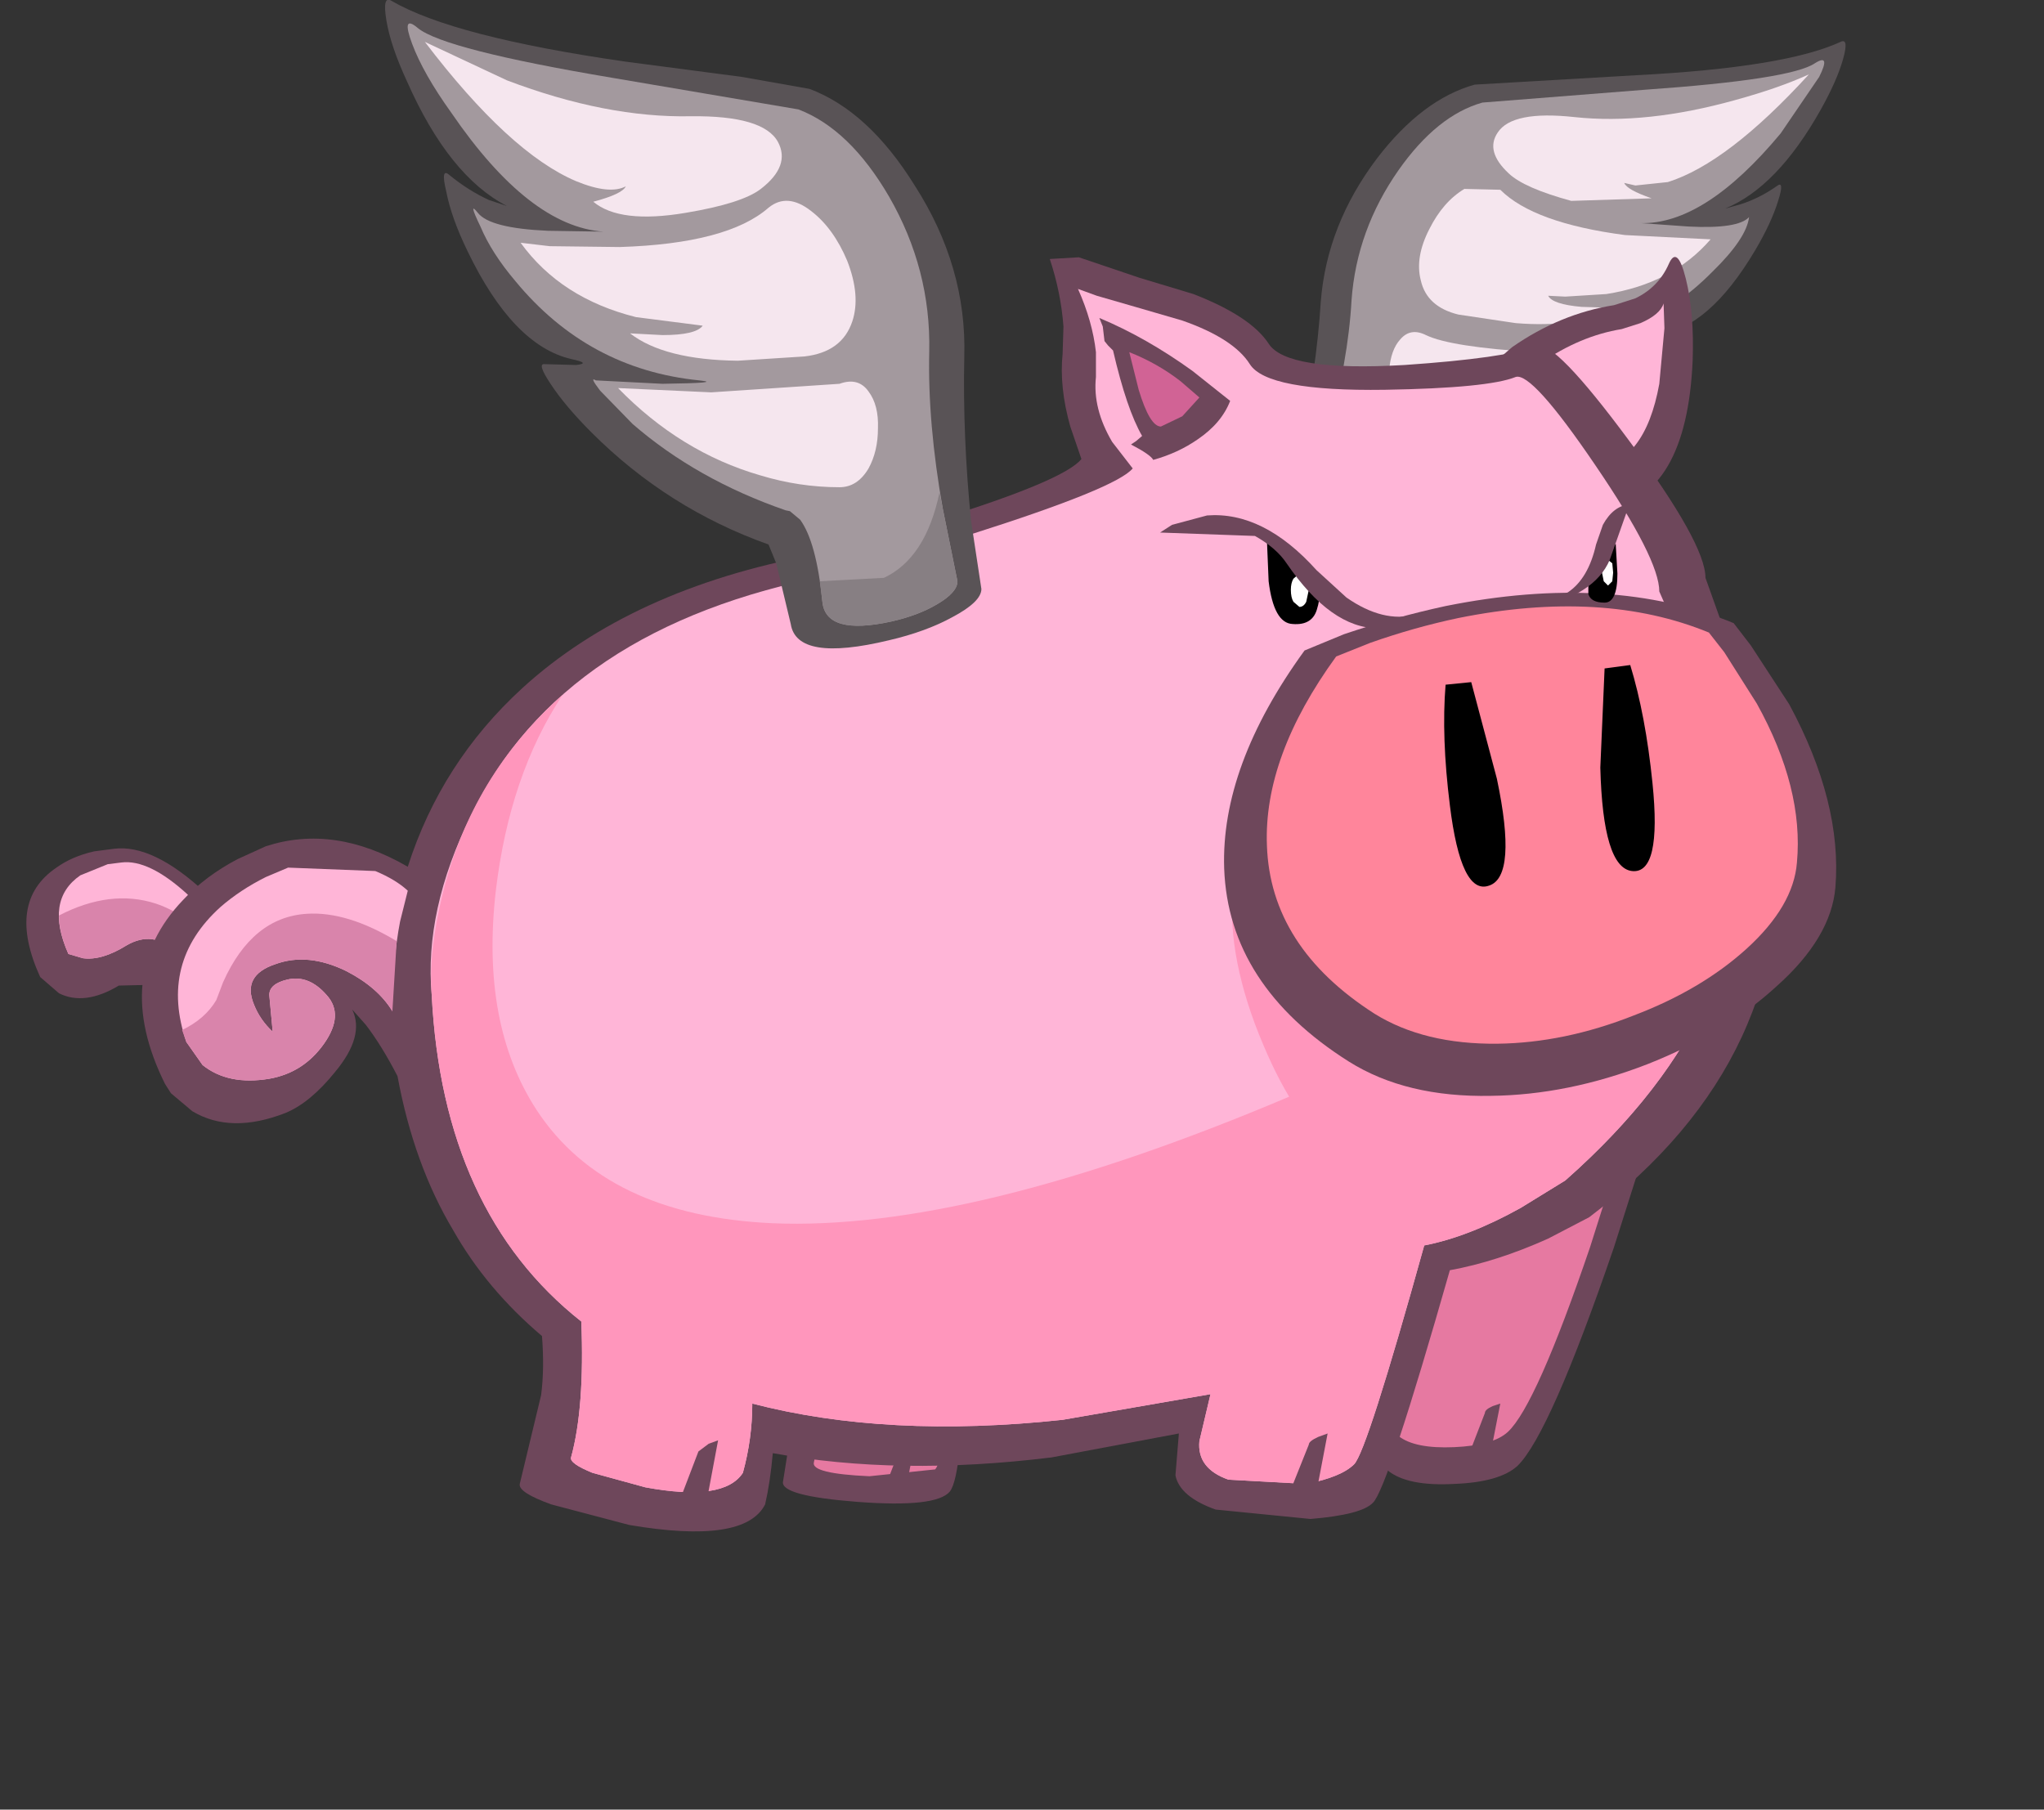 <?xml version="1.0" encoding="UTF-8" standalone="no"?>
<svg xmlns:ffdec="https://www.free-decompiler.com/flash" xmlns:xlink="http://www.w3.org/1999/xlink" ffdec:objectType="frame" height="105.85px" width="119.55px" xmlns="http://www.w3.org/2000/svg">
  <rect width="100%" height="100%" fill="#333333" stroke="none"/>
  <g transform="matrix(1.0, 0.0, 0.0, 1.0, 60.8, 52.05)">
    <use ffdec:characterId="392" height="89.6" transform="matrix(1.0, 0.0, 0.0, 1.0, -59.25, -52.05)" width="106.4" xlink:href="#shape0"/>
  </g>
  <defs>
    <g id="shape0" transform="matrix(1.0, 0.0, 0.0, 1.0, 59.25, 52.05)">
      <path d="M47.0 -48.6 Q46.65 -47.35 45.7 -45.65 43.15 -41.1 40.1 -39.85 L41.0 -40.1 Q42.1 -40.45 43.1 -41.15 43.6 -41.55 43.2 -40.3 42.8 -39.0 41.85 -37.4 39.15 -32.85 36.2 -32.5 35.15 -32.35 35.9 -32.2 L37.5 -32.05 Q37.85 -32.1 37.1 -31.15 L34.8 -28.9 Q30.65 -25.4 25.4 -24.1 L24.9 -22.95 Q24.25 -21.15 23.55 -17.85 23.2 -15.95 18.65 -18.25 16.85 -19.1 15.55 -20.2 14.2 -21.35 14.25 -21.95 L15.2 -25.75 Q16.2 -30.4 16.45 -34.4 16.8 -38.9 19.75 -42.8 22.4 -46.25 25.45 -47.1 L34.9 -47.65 Q43.6 -48.1 46.85 -49.6 47.35 -49.85 47.0 -48.6" fill="#595356" fill-rule="evenodd" stroke="none"/>
      <path d="M45.6 -47.55 L43.35 -44.25 Q38.9 -38.9 35.15 -39.0 L37.95 -38.8 Q40.85 -38.65 41.5 -39.35 41.35 -38.1 39.35 -36.15 35.3 -32.05 29.65 -32.0 28.35 -32.0 31.5 -31.65 L34.85 -31.55 Q35.2 -31.7 34.6 -31.05 L32.8 -29.5 Q29.3 -27.05 24.7 -25.9 L23.95 -25.45 Q23.05 -24.45 22.45 -21.45 22.15 -19.75 18.9 -20.8 17.6 -21.2 16.7 -21.85 15.75 -22.6 15.8 -23.15 L16.85 -26.65 Q18.05 -30.9 18.25 -34.5 18.55 -38.6 21.0 -42.1 23.25 -45.3 25.9 -46.05 L35.4 -46.8 Q43.95 -47.4 45.35 -48.35 46.3 -48.95 45.6 -47.55" fill="#a3999e" fill-rule="evenodd" stroke="none"/>
      <path d="M45.0 -47.7 Q40.25 -42.5 36.75 -41.4 L34.85 -41.2 34.2 -41.35 Q34.35 -40.95 35.8 -40.45 L31.1 -40.3 Q28.35 -41.05 27.45 -41.9 26.05 -43.2 26.8 -44.3 27.65 -45.6 31.3 -45.2 35.5 -44.75 40.7 -46.2 43.25 -46.9 45.0 -47.7" fill="#f5e6ee" fill-rule="evenodd" stroke="none"/>
      <path d="M39.25 -38.05 Q37.0 -35.45 33.15 -34.85 L30.75 -34.7 29.75 -34.75 Q30.0 -34.25 31.7 -34.1 L33.35 -34.05 Q31.5 -32.85 27.85 -33.15 L24.5 -33.65 Q22.65 -34.1 22.3 -35.65 21.95 -37.0 22.8 -38.65 23.6 -40.25 24.85 -41.0 L26.95 -40.95 Q28.9 -39.0 34.25 -38.3 L39.25 -38.05" fill="#f5e6ee" fill-rule="evenodd" stroke="none"/>
      <path d="M20.45 -30.4 Q20.55 -31.6 21.1 -32.2 21.7 -32.9 22.6 -32.45 24.05 -31.75 29.0 -31.45 L33.7 -31.25 Q30.3 -28.3 26.2 -27.5 L22.15 -27.25 Q21.25 -27.35 20.75 -28.35 20.35 -29.25 20.45 -30.4" fill="#f5e6ee" fill-rule="evenodd" stroke="none"/>
      <path d="M-55.3 -2.25 L-54.15 -2.4 Q-51.85 -2.7 -48.75 0.2 -47.15 1.65 -46.05 3.15 L-46.7 7.1 Q-47.45 10.7 -47.7 8.95 -48.1 6.65 -49.75 5.5 L-53.85 5.6 Q-55.85 6.8 -57.35 6.05 L-58.45 5.1 Q-60.45 0.7 -57.5 -1.3 -56.6 -1.95 -55.3 -2.25" fill="#6e475b" fill-rule="evenodd" stroke="none"/>
      <path d="M-49.85 0.25 L-47.9 2.35 -48.4 5.15 Q-48.95 7.7 -49.15 6.5 -49.4 4.7 -50.55 3.6 -51.85 2.35 -53.4 3.25 -54.85 4.15 -55.95 4.0 L-56.8 3.75 Q-58.2 0.6 -56.1 -0.85 L-54.5 -1.5 -53.7 -1.6 Q-52.1 -1.8 -49.85 0.25" fill="#ffb5d7" fill-rule="evenodd" stroke="none"/>
      <path d="M38.2 -30.95 Q37.85 -23.0 33.1 -22.25 L30.35 -26.05 Q27.25 -29.85 25.5 -29.9 L27.65 -31.75 Q30.45 -33.7 33.6 -34.2 L34.85 -34.6 Q36.2 -35.25 36.8 -36.6 37.3 -37.75 37.8 -35.75 38.3 -33.75 38.2 -30.95" fill="#6e475b" fill-rule="evenodd" stroke="none"/>
      <path d="M36.55 -32.85 L36.25 -29.6 Q35.4 -24.9 32.35 -24.65 L30.7 -26.95 Q28.75 -29.3 27.45 -29.35 L29.3 -30.8 Q31.6 -32.4 34.05 -32.8 L35.15 -33.15 Q36.3 -33.65 36.5 -34.3 L36.55 -32.85" fill="#ffb5d7" fill-rule="evenodd" stroke="none"/>
      <path d="M-14.15 28.65 Q-11.8 29.85 -7.9 29.95 L-4.5 29.75 -4.65 32.45 Q-4.85 34.7 -5.25 35.2 -6.05 36.15 -10.65 35.8 -15.2 35.45 -15.0 34.6 L-14.4 30.8 -14.15 28.65" fill="#6e475b" fill-rule="evenodd" stroke="none"/>
      <path d="M28.65 16.9 Q36.15 12.3 36.95 10.35 L33.6 20.9 Q29.85 31.85 27.95 33.7 26.9 34.65 24.25 34.75 21.5 34.9 20.35 33.95 19.5 33.25 20.3 28.05 L21.3 21.15 28.65 16.9" fill="#6e475b" fill-rule="evenodd" stroke="none"/>
      <path d="M-12.95 28.75 Q-11.1 29.7 -8.05 29.75 L-5.3 29.65 -5.55 31.75 Q-5.75 33.45 -6.1 33.9 L-9.95 34.3 Q-13.35 34.15 -13.2 33.5 -12.95 32.45 -12.95 30.45 L-12.95 28.75" fill="#e679a1" fill-rule="evenodd" stroke="none"/>
      <path d="M28.0 17.45 Q34.35 13.55 35.05 11.9 L32.2 20.9 Q29.05 30.15 27.4 31.7 26.55 32.5 24.25 32.6 21.95 32.7 21.0 31.95 20.25 31.35 20.95 26.9 L21.8 21.05 28.0 17.45" fill="#e679a1" fill-rule="evenodd" stroke="none"/>
      <path d="M-57.35 1.5 Q-54.35 -0.05 -51.7 0.8 -49.75 1.45 -48.1 3.4 -48.9 8.15 -49.15 6.5 -49.4 4.7 -50.55 3.6 -51.85 2.35 -53.4 3.25 -54.85 4.15 -55.95 4.0 L-56.8 3.75 Q-57.35 2.5 -57.35 1.5" fill="#d984ab" fill-rule="evenodd" stroke="none"/>
      <path d="M13.4 -31.95 Q14.45 -30.3 21.35 -30.7 27.2 -31.1 29.1 -31.8 30.1 -32.2 34.5 -26.25 38.95 -20.25 38.95 -18.25 L40.7 -13.35 Q42.55 -8.35 43.0 -4.15 44.55 9.75 32.15 19.15 L29.75 20.4 Q26.75 21.75 24.0 22.25 20.35 35.05 19.5 35.85 18.85 36.55 15.85 36.8 L10.3 36.25 Q8.2 35.5 7.95 34.25 L8.15 31.8 0.7 33.2 Q-8.25 34.3 -15.6 32.95 -15.75 34.65 -16.05 35.95 -17.25 38.3 -24.0 37.15 L-28.55 35.95 Q-30.5 35.25 -30.4 34.75 L-29.15 29.55 Q-28.95 28.0 -29.1 26.1 -32.35 23.35 -34.3 19.9 -36.6 16.05 -37.55 10.9 -38.45 9.15 -39.4 7.9 L-40.2 7.0 Q-39.45 8.55 -41.2 10.65 -42.65 12.45 -44.1 13.05 -47.3 14.3 -49.55 12.95 L-50.8 11.9 -51.15 11.35 Q-54.3 5.0 -50.1 0.6 -48.8 -0.8 -46.9 -1.8 L-45.25 -2.55 Q-41.25 -3.85 -36.95 -1.35 -35.0 -7.45 -30.25 -11.8 -23.9 -17.6 -13.2 -19.6 L-5.95 -21.65 Q1.45 -23.95 2.45 -25.2 L1.8 -27.1 Q1.15 -29.4 1.35 -31.35 L1.4 -32.95 Q1.25 -34.95 0.6 -36.9 L2.3 -37.0 5.85 -35.8 9.0 -34.85 Q12.35 -33.55 13.4 -31.95" fill="#6e475b" fill-rule="evenodd" stroke="none"/>
      <path d="M20.2 -29.25 Q26.25 -29.35 27.85 -30.0 28.8 -30.3 32.5 -24.85 36.25 -19.35 36.25 -17.45 L38.05 -13.35 Q40.05 -9.2 40.65 -5.55 42.6 6.55 30.75 17.0 L28.15 18.6 Q25.1 20.3 22.5 20.8 19.15 32.85 18.4 33.6 17.65 34.35 15.6 34.75 L11.05 34.5 Q9.2 33.85 9.35 32.25 L10.0 29.5 1.35 31.0 Q-8.9 32.1 -16.8 30.05 -16.8 32.1 -17.35 34.1 -18.45 35.8 -23.05 34.95 L-26.15 34.1 Q-27.5 33.55 -27.4 33.2 -26.6 30.3 -26.8 25.25 -34.9 18.85 -35.55 6.15 -36.0 1.2 -33.25 -4.35 -27.9 -15.4 -12.25 -18.4 L-4.0 -20.8 Q4.5 -23.5 5.45 -24.65 L4.25 -26.2 Q3.1 -28.15 3.3 -30.0 L3.3 -31.45 Q3.1 -33.25 2.25 -35.15 L3.35 -34.75 5.6 -34.1 8.35 -33.3 Q11.35 -32.25 12.3 -30.75 13.3 -29.15 20.2 -29.25" fill="#ffb5d7" fill-rule="evenodd" stroke="none"/>
      <path d="M30.75 17.0 L28.15 18.6 Q25.1 20.3 22.5 20.8 19.15 32.85 18.4 33.6 17.65 34.35 15.6 34.75 L11.05 34.5 Q9.2 33.85 9.35 32.25 L10.0 29.5 1.35 31.0 Q-8.9 32.1 -16.8 30.05 -16.8 32.1 -17.35 34.1 -18.45 35.8 -23.05 34.95 L-26.15 34.1 Q-27.5 33.55 -27.4 33.2 -26.6 30.3 -26.8 25.25 -34.9 18.85 -35.55 6.15 -35.75 3.65 -34.9 0.2 -33.2 -6.7 -27.9 -11.4 -31.0 -6.7 -31.8 0.05 -32.7 7.85 -29.4 12.9 -25.35 19.05 -15.65 19.5 -4.05 20.0 14.6 12.1 13.55 10.35 12.6 7.85 10.75 2.85 11.45 -0.95 13.55 -13.1 40.0 -8.35 44.0 5.3 30.75 17.0" fill="#ff96bc" fill-rule="evenodd" stroke="none"/>
      <path d="M4.3 -31.55 L4.0 -31.85 3.8 -32.1 3.7 -32.95 3.5 -33.45 Q6.25 -32.3 8.95 -30.35 L11.15 -28.6 Q10.65 -27.3 9.25 -26.35 8.1 -25.55 6.65 -25.15 6.5 -25.45 5.35 -26.05 L5.65 -26.25 6.0 -26.55 Q5.1 -28.1 4.3 -31.55" fill="#6e475b" fill-rule="evenodd" stroke="none"/>
      <path d="M9.35 -28.8 L8.35 -27.7 7.1 -27.1 Q6.45 -27.1 5.8 -29.25 L5.25 -31.45 Q6.9 -30.8 8.25 -29.75 L9.35 -28.8" fill="#d16395" fill-rule="evenodd" stroke="none"/>
      <path d="M16.85 31.8 L16.25 34.95 14.65 35.2 15.75 32.45 Q15.75 32.25 16.3 32.0 L16.85 31.8" fill="#6e475b" fill-rule="evenodd" stroke="none"/>
      <path d="M26.95 30.05 L26.45 32.6 25.2 32.8 26.05 30.6 Q26.05 30.4 26.5 30.2 L26.95 30.05" fill="#6e475b" fill-rule="evenodd" stroke="none"/>
      <path d="M-7.25 32.15 L-7.75 34.7 -9.0 34.85 -8.15 32.65 Q-8.15 32.5 -7.7 32.3 L-7.25 32.15" fill="#6e475b" fill-rule="evenodd" stroke="none"/>
      <path d="M-18.8 32.2 L-19.4 35.4 -21.0 35.6 -19.95 32.85 -19.35 32.4 -18.8 32.2" fill="#6e475b" fill-rule="evenodd" stroke="none"/>
      <path d="M-36.95 0.05 L-37.4 1.85 Q-37.85 4.2 -37.85 7.1 -38.7 5.7 -40.55 4.75 -42.8 3.65 -44.7 4.35 -46.65 5.0 -45.95 6.7 -45.6 7.6 -44.85 8.3 L-45.05 6.15 Q-45.05 5.5 -44.0 5.25 -42.75 4.95 -41.7 6.15 -40.65 7.3 -41.85 9.0 -43.05 10.7 -45.05 11.05 -47.45 11.45 -48.95 10.25 L-49.9 8.9 Q-51.5 4.25 -47.9 1.0 -46.75 0.0 -45.25 -0.75 L-43.95 -1.3 -38.85 -1.1 Q-37.65 -0.6 -36.95 0.05" fill="#ffb5d7" fill-rule="evenodd" stroke="none"/>
      <path d="M-37.6 3.0 L-37.85 7.1 Q-38.7 5.7 -40.55 4.75 -42.8 3.65 -44.7 4.35 -46.65 5.0 -45.95 6.7 -45.6 7.6 -44.85 8.3 L-45.05 6.15 Q-45.05 5.5 -44.0 5.25 -42.75 4.95 -41.7 6.15 -40.65 7.3 -41.85 9.0 -43.05 10.7 -45.05 11.05 -47.45 11.45 -48.95 10.25 L-49.9 8.9 -50.15 8.2 Q-48.8 7.55 -48.15 6.45 L-47.75 5.4 Q-46.05 1.6 -42.85 1.4 -40.5 1.25 -37.6 3.0" fill="#d984ab" fill-rule="evenodd" stroke="none"/>
      <path d="M23.75 -16.6 Q33.45 -18.55 40.6 -15.6 L41.6 -14.3 43.85 -10.85 Q46.95 -5.1 46.55 -0.15 46.3 2.8 43.1 5.65 40.1 8.4 35.55 10.2 30.9 12.0 26.4 12.05 21.45 12.15 18.1 10.05 11.05 5.6 10.8 -1.25 10.6 -7.25 15.5 -14.0 L17.8 -14.95 Q20.75 -15.95 23.75 -16.6" fill="#6e475b" fill-rule="evenodd" stroke="none"/>
      <path d="M24.5 -15.9 Q32.95 -17.6 39.15 -15.05 L40.05 -13.9 41.95 -10.9 Q44.7 -5.95 44.3 -1.6 44.1 0.95 41.35 3.45 38.7 5.85 34.75 7.35 30.7 8.95 26.8 9.0 22.5 9.05 19.6 7.25 13.5 3.35 13.3 -2.6 13.1 -7.8 17.35 -13.65 L19.35 -14.45 Q21.9 -15.35 24.5 -15.9" fill="#ff859b" fill-rule="evenodd" stroke="none"/>
      <path d="M25.25 -12.15 L26.75 -6.5 Q27.95 -0.8 26.3 -0.25 24.65 0.35 24.0 -4.95 23.5 -8.95 23.75 -12.0 L25.25 -12.15" fill="#000000" fill-rule="evenodd" stroke="none"/>
      <path d="M33.05 -12.95 L34.55 -13.15 Q35.45 -10.2 35.85 -6.25 36.4 -0.9 34.65 -1.1 32.95 -1.3 32.8 -7.15 L33.05 -12.95" fill="#000000" fill-rule="evenodd" stroke="none"/>
      <path d="M33.7 -20.25 L33.8 -18.5 Q33.8 -16.8 33.05 -16.8 32.25 -16.8 32.1 -17.3 L32.1 -18.15 33.7 -20.25" fill="#000000" fill-rule="evenodd" stroke="none"/>
      <path d="M33.55 -18.55 L33.5 -18.05 33.25 -17.8 33.0 -18.05 32.9 -18.55 33.0 -19.1 33.25 -19.3 33.5 -19.1 33.55 -18.55" fill="#ffffff" fill-rule="evenodd" stroke="none"/>
      <path d="M30.9 -17.4 Q32.1 -18.2 32.55 -20.2 L32.95 -21.35 Q33.55 -22.45 34.5 -22.55 L33.35 -19.3 Q32.9 -18.25 31.8 -17.55 30.65 -16.8 29.8 -17.0 L30.9 -17.4" fill="#6e475b" fill-rule="evenodd" stroke="none"/>
      <path d="M13.3 -20.45 Q14.25 -19.3 16.3 -18.05 16.45 -17.1 16.25 -16.5 16.0 -15.45 14.8 -15.55 13.7 -15.6 13.4 -18.05 L13.3 -20.45" fill="#000000" fill-rule="evenodd" stroke="none"/>
      <path d="M15.75 -17.55 L15.6 -16.85 Q15.45 -16.55 15.2 -16.55 L14.85 -16.85 Q14.7 -17.1 14.7 -17.55 14.7 -17.95 14.85 -18.2 L15.2 -18.5 15.6 -18.2 15.75 -17.55" fill="#ffffff" fill-rule="evenodd" stroke="none"/>
      <path d="M14.45 -19.1 Q13.85 -20.0 12.6 -20.7 L7.05 -20.9 7.75 -21.35 9.8 -21.9 Q13.1 -22.15 16.2 -18.7 L17.95 -17.1 Q20.1 -15.6 22.0 -16.1 21.15 -15.3 19.8 -15.3 17.05 -15.3 14.45 -19.1" fill="#6e475b" fill-rule="evenodd" stroke="none"/>
      <path d="M-17.4 -47.55 L-13.45 -46.85 Q-10.0 -45.55 -7.3 -41.2 -4.25 -36.45 -4.4 -31.2 -4.5 -26.5 -4.0 -21.55 L-3.4 -17.6 Q-3.4 -16.85 -5.1 -15.95 -6.65 -15.1 -8.8 -14.6 -14.2 -13.3 -14.55 -15.55 L-15.4 -19.1 -15.85 -20.2 Q-21.75 -22.3 -26.2 -26.75 -27.75 -28.3 -28.6 -29.6 -29.4 -30.8 -28.95 -30.75 L-27.1 -30.7 Q-26.2 -30.8 -27.4 -31.05 -30.8 -31.85 -33.45 -37.35 -34.4 -39.3 -34.7 -40.85 -35.05 -42.3 -34.5 -41.8 -33.4 -40.9 -32.2 -40.35 L-31.15 -40.0 Q-34.55 -41.75 -37.0 -47.3 -37.95 -49.35 -38.2 -50.85 -38.45 -52.35 -37.9 -52.0 -34.3 -49.9 -24.25 -48.45 L-17.4 -47.55" fill="#595356" fill-rule="evenodd" stroke="none"/>
      <path d="M-14.1 -45.65 Q-11.1 -44.5 -8.8 -40.55 -6.35 -36.3 -6.45 -31.5 -6.55 -27.3 -5.65 -22.25 L-4.8 -18.05 Q-4.8 -17.4 -6.0 -16.7 -7.1 -16.05 -8.65 -15.7 -12.5 -14.85 -12.7 -16.85 -13.05 -20.35 -14.0 -21.65 L-14.6 -22.15 -14.85 -22.2 Q-20.05 -24.0 -23.8 -27.25 L-25.7 -29.2 Q-26.35 -30.05 -25.95 -29.8 L-22.05 -29.6 Q-18.45 -29.65 -19.9 -29.8 -26.4 -30.45 -30.65 -35.6 -32.05 -37.25 -32.7 -38.8 -33.45 -40.35 -32.85 -39.6 -32.15 -38.7 -28.75 -38.55 L-25.5 -38.5 Q-29.85 -38.8 -34.4 -45.45 -36.05 -47.75 -36.7 -49.5 -37.35 -51.25 -36.35 -50.4 -34.8 -49.15 -25.0 -47.5 L-14.1 -45.65" fill="#a3999e" fill-rule="evenodd" stroke="none"/>
      <path d="M-20.7 -39.6 Q-24.55 -38.95 -26.1 -40.25 -24.4 -40.7 -24.2 -41.15 -25.15 -40.65 -27.1 -41.45 -31.0 -43.1 -35.95 -49.6 L-31.15 -47.35 Q-25.35 -45.15 -20.4 -45.25 -16.15 -45.3 -15.3 -43.75 -14.55 -42.35 -16.3 -41.0 -17.4 -40.15 -20.7 -39.6" fill="#f5e6ee" fill-rule="evenodd" stroke="none"/>
      <path d="M-19.7 -33.0 L-23.6 -33.5 Q-28.0 -34.6 -30.35 -37.85 L-28.65 -37.65 -24.55 -37.6 Q-18.25 -37.8 -15.85 -39.9 -14.75 -40.8 -13.35 -39.7 -12.05 -38.7 -11.25 -36.8 -10.45 -34.75 -10.95 -33.25 -11.55 -31.45 -13.75 -31.2 L-17.65 -30.95 Q-21.95 -31.0 -23.95 -32.55 L-22.05 -32.45 Q-20.1 -32.45 -19.7 -33.0" fill="#f5e6ee" fill-rule="evenodd" stroke="none"/>
      <path d="M-16.35 -24.25 Q-21.0 -25.6 -24.65 -29.35 L-19.2 -29.1 -11.7 -29.6 Q-10.6 -30.0 -10.0 -29.15 -9.4 -28.35 -9.45 -27.0 -9.45 -25.65 -10.0 -24.65 -10.65 -23.55 -11.7 -23.55 -14.05 -23.55 -16.35 -24.25" fill="#f5e6ee" fill-rule="evenodd" stroke="none"/>
      <path d="M-6.0 -16.7 Q-7.1 -16.05 -8.65 -15.7 -12.5 -14.85 -12.7 -16.85 L-12.85 -18.05 -9.1 -18.25 Q-6.65 -19.4 -5.85 -23.25 L-4.8 -18.05 Q-4.8 -17.4 -6.0 -16.7" fill="#877f83" fill-rule="evenodd" stroke="none"/>
    </g>
  </defs>
</svg>
